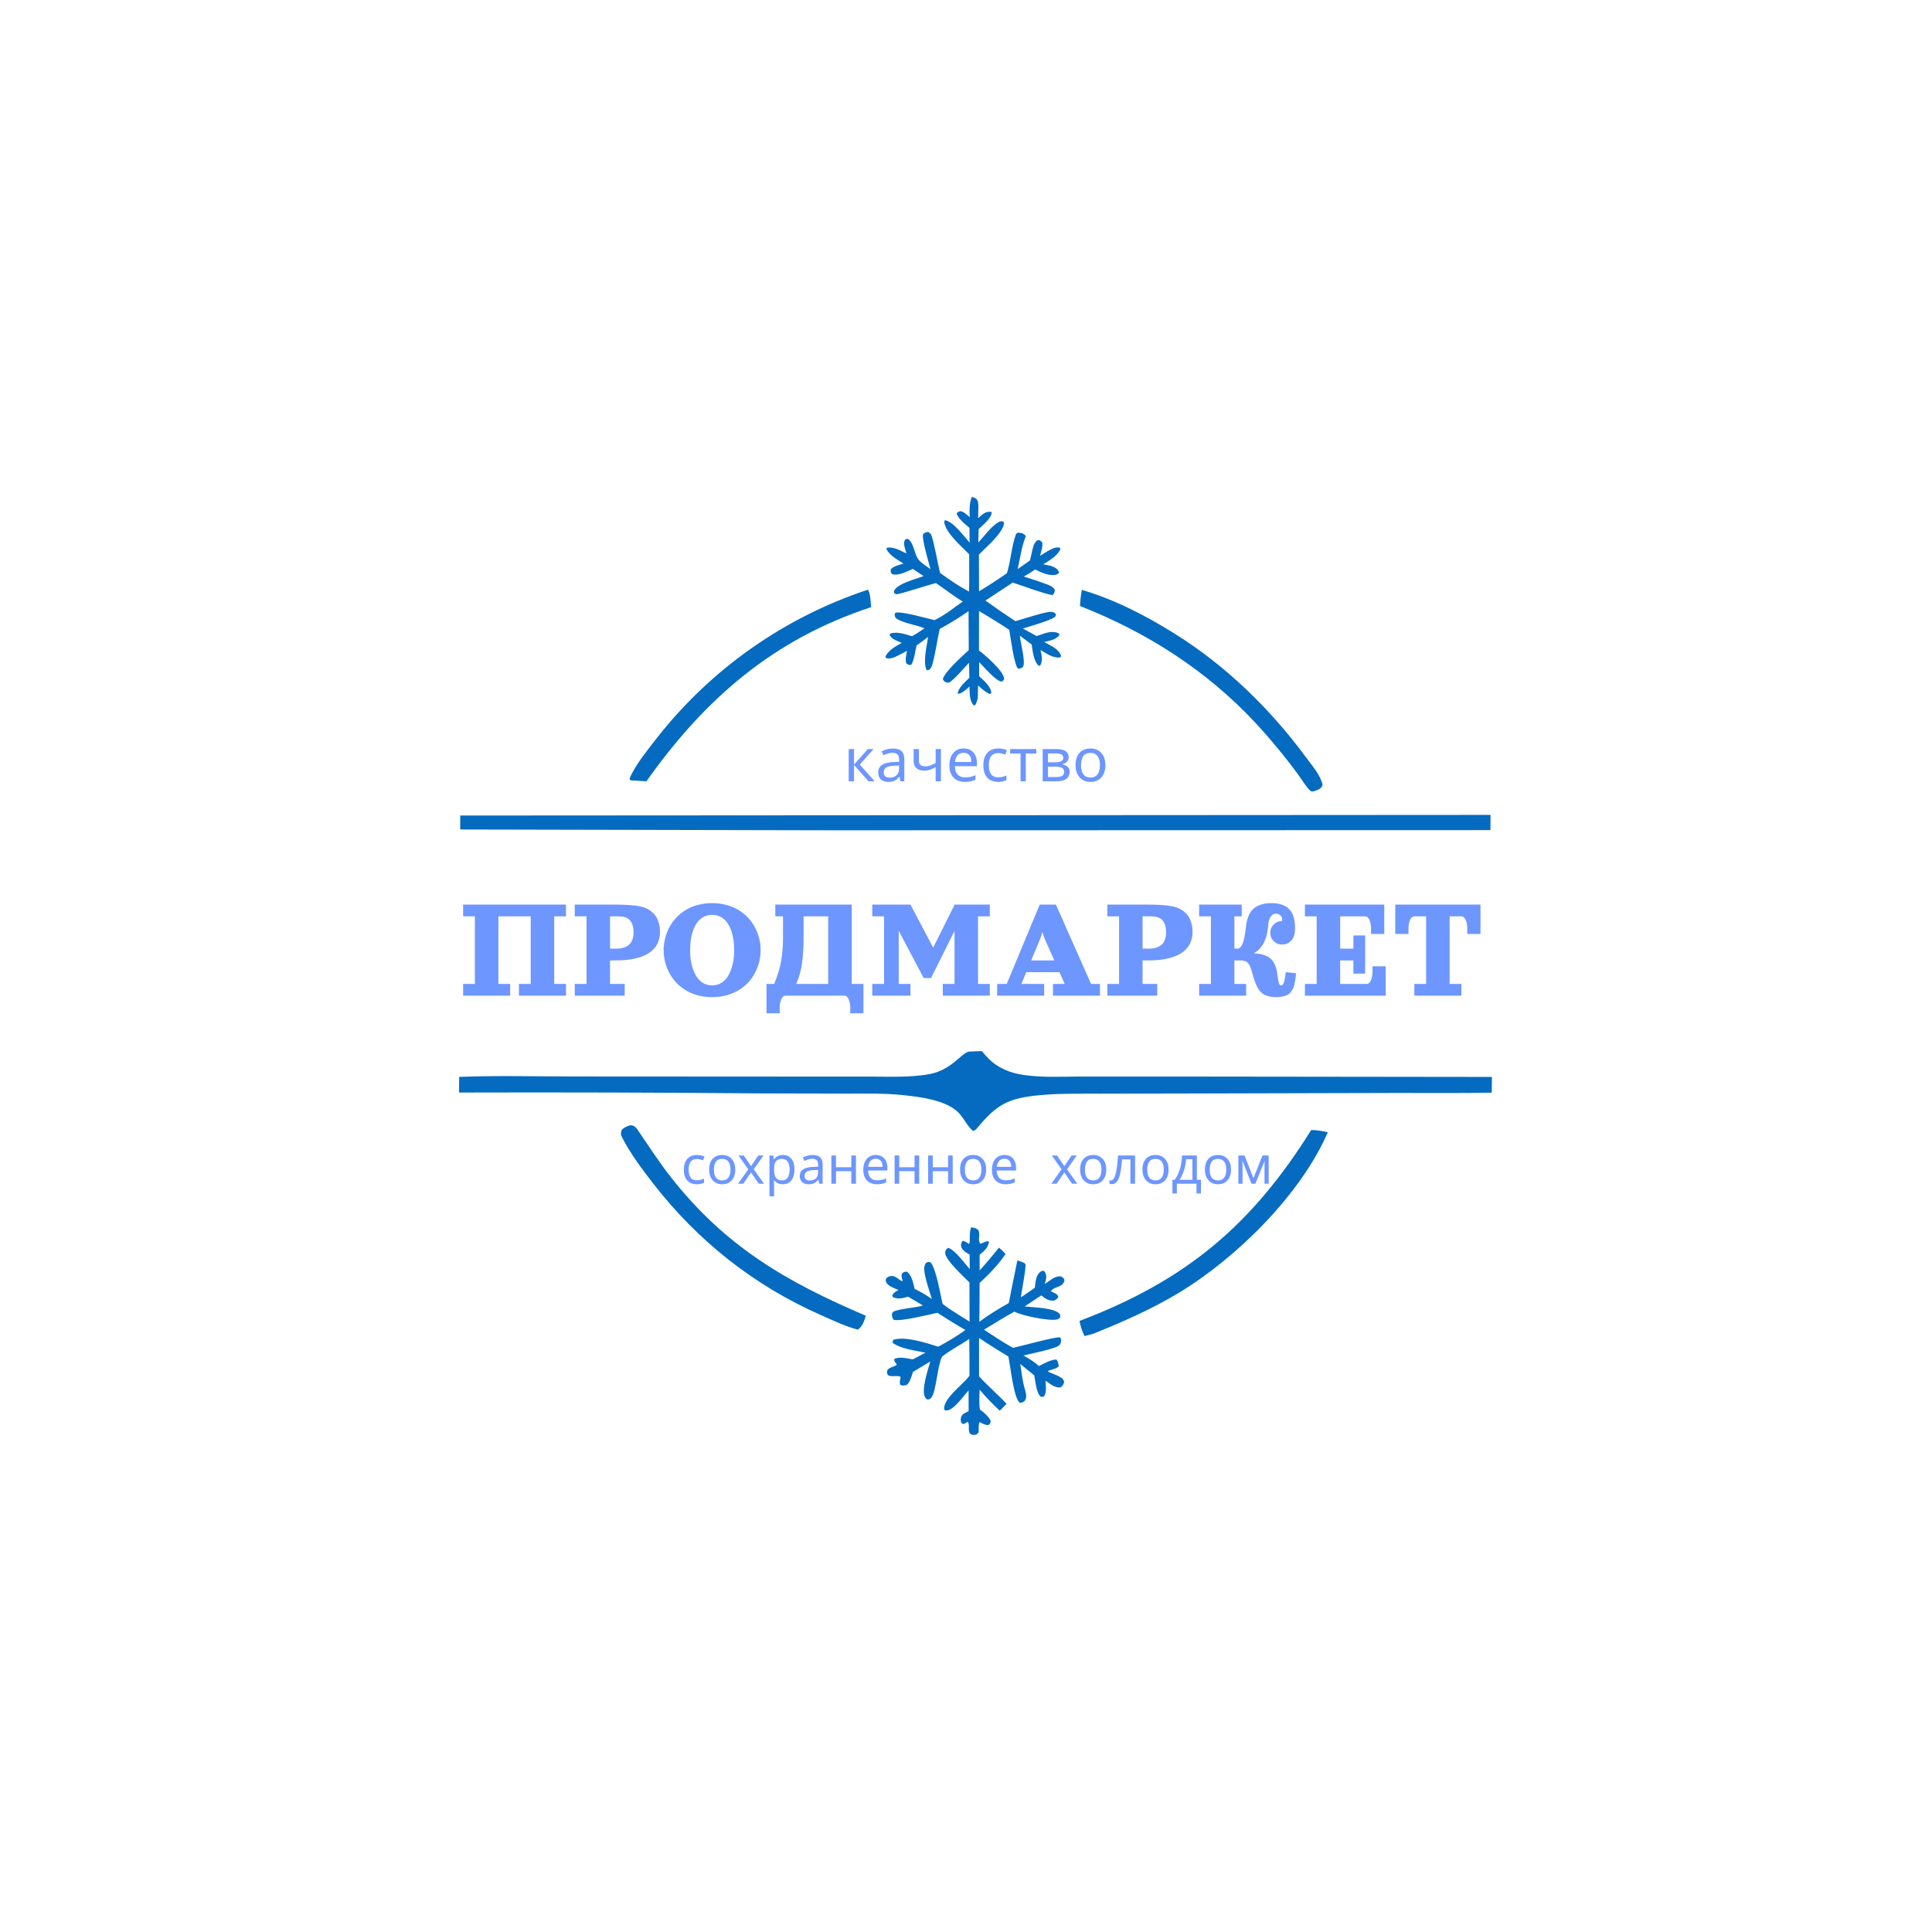 <svg width="400" height="400" viewBox="0 0 298 301" fill="none" xmlns="http://www.w3.org/2000/svg">
<path d="M133.707 91.876C134.113 92.311 134.148 93.944 134.226 94.591C119.004 99.587 108.347 108.836 99.211 121.72L97.076 121.595C96.785 121.576 96.805 121.628 96.579 121.41C96.632 121.21 96.683 121.027 96.776 120.84C97.772 118.818 99.47 116.746 100.856 114.954C101.38 114.286 101.916 113.628 102.464 112.981C103.012 112.333 103.572 111.695 104.143 111.068C104.715 110.441 105.297 109.824 105.891 109.218C106.485 108.612 107.09 108.017 107.706 107.433C108.321 106.849 108.948 106.276 109.584 105.715C110.221 105.154 110.868 104.605 111.524 104.068C112.181 103.531 112.848 103.006 113.524 102.493C114.2 101.98 114.885 101.48 115.579 100.992C116.274 100.504 116.977 100.029 117.688 99.567C118.4 99.105 119.12 98.656 119.848 98.22C120.576 97.785 121.312 97.362 122.056 96.954C122.8 96.545 123.551 96.15 124.308 95.769C125.067 95.388 125.832 95.02 126.603 94.667C127.374 94.314 128.152 93.975 128.936 93.65C129.72 93.325 130.51 93.015 131.305 92.719C132.101 92.423 132.901 92.142 133.707 91.876Z" fill="#046BC0"/>
<path d="M167.048 91.901C172.209 93.42 177.097 95.958 181.642 98.808C189.512 103.741 196.438 110.473 201.929 117.939C202.857 119.2 204.202 120.707 204.552 122.241C204.45 122.643 204.366 122.671 204.045 122.945C203.745 123.072 203.103 123.4 202.783 123.281C202.339 123.116 201.192 121.281 200.84 120.803C198.774 117.982 196.556 115.287 194.186 112.717C186.473 104.424 177.229 98.542 166.748 94.408C166.803 93.557 166.894 92.74 167.048 91.901Z" fill="#046BC0"/>
<path d="M202.785 176.048C203.692 176.062 204.488 176.201 205.37 176.404C201.134 186.14 191.151 195.979 182.156 201.417C177.957 203.955 173.431 205.937 168.891 207.773L167.472 208.161C167.077 207.367 166.852 206.661 166.685 205.796C183.189 199.524 193.459 190.978 202.785 176.048Z" fill="#046BC0"/>
<path d="M96.672 175.31C97.409 175.319 97.638 175.732 98.025 176.297C99.647 178.667 101.196 181.073 102.971 183.337C111.464 194.172 120.956 199.689 133.395 204.987C133.113 205.864 132.919 206.573 132.166 207.158L132.028 207.119C131.963 207.102 131.899 207.085 131.835 207.067C129.984 206.548 128.159 205.667 126.403 204.892C115.974 200.292 107.249 193.376 100.265 184.388C98.542 182.171 96.67 179.662 95.4 177.159C95.211 176.786 95.207 176.512 95.327 176.113C95.671 175.636 96.139 175.515 96.672 175.31Z" fill="#046BC0"/>
<path d="M149.905 77.415C150.181 77.503 150.403 77.55 150.622 77.748C150.918 78.013 150.94 78.617 150.929 78.991L150.889 80.731C151.215 80.451 151.608 80.051 152.001 79.875C152.327 79.729 152.686 79.668 153.021 79.802C152.972 80.755 151.627 81.798 150.973 82.427L150.914 84.507C151.844 83.555 152.894 82.012 154.043 81.366C154.366 81.185 154.499 81.17 154.844 81.282L154.931 81.587C154.626 83.172 152.165 85.207 151.011 86.403C151.008 88.313 151.015 90.222 151.034 92.131C152.509 91.235 153.955 90.295 155.372 89.309C156.005 87.307 156.076 85.112 156.805 83.173C157.061 82.961 157.087 82.982 157.409 83.009C157.809 83.042 158.083 83.207 158.329 83.51L158.226 83.775C157.631 85.279 157.436 87.074 157.045 88.662L158.968 87.322C159.058 86.923 159.149 86.524 159.244 86.127C159.413 85.419 159.516 84.544 160.185 84.132C160.572 84.183 160.589 84.222 160.877 84.492C160.989 85.18 160.705 85.926 160.537 86.594C161.157 86.212 161.821 85.76 162.492 85.473C162.859 85.316 163.273 85.204 163.657 85.351L163.677 85.66C163.035 86.758 162.081 87.257 161.03 87.912C161.54 88.024 162.179 88.108 162.652 88.327C163.1 88.534 163.349 88.76 163.51 89.224C163.416 89.319 163.357 89.394 163.226 89.454C162.205 89.913 160.679 89.177 159.765 88.722C159.21 89.131 158.606 89.472 158.015 89.828C159.204 90.211 160.41 90.59 161.579 91.03C162.081 91.219 162.611 91.415 162.846 91.93C162.783 92.271 162.758 92.45 162.508 92.7C161.671 92.701 157.394 91.107 156.274 90.77L152.026 93.564C153.56 94.668 155.116 95.739 156.695 96.779C157.897 96.459 161.286 95.291 162.253 95.326C162.641 95.34 162.778 95.432 163.034 95.707L162.909 96.076C162.104 96.726 158.995 97.544 157.864 97.928L160.008 99.095L160.618 98.885C161.561 98.566 162.522 98.212 163.483 98.685L163.553 98.935C163.028 99.684 162.012 99.815 161.182 100.02C161.651 100.274 162.128 100.524 162.583 100.805C163.112 101.131 163.667 101.61 163.82 102.236L163.62 102.448C162.448 102.497 161.589 101.841 160.611 101.273C160.783 102.124 161.015 102.871 160.567 103.681L160.365 103.734C160.321 103.7 160.273 103.671 160.233 103.632C159.559 102.978 159.353 101.321 159.239 100.419L157.39 99.042C157.487 100.176 158.322 103.085 157.884 103.892C157.544 104.132 157.515 104.165 157.104 104.167C156.511 103.683 155.903 99.055 155.742 98.13C154.2 97.11 152.629 96.135 151.03 95.207L151.023 101.34C151.972 102.041 154.836 104.541 154.942 105.713C154.962 105.93 154.714 106.065 154.57 106.205C153.641 106.115 151.763 103.866 151.05 103.158V105.343C151.5 105.779 152.014 106.223 152.398 106.718C152.668 107.064 152.976 107.585 152.929 108.034L152.662 108.107C151.959 107.804 151.446 107.29 150.884 106.786L150.837 108.716C150.748 109.164 150.647 109.459 150.429 109.859L150.214 109.902C149.516 109.218 149.567 107.874 149.54 106.96C149.282 107.194 149.022 107.443 148.739 107.645C148.434 107.862 148.077 108.129 147.704 108.064C147.82 107.1 148.877 106.254 149.524 105.592L149.472 103.259C148.587 104.181 147.716 105.255 146.744 106.077C146.495 106.289 146.328 106.419 145.982 106.331C145.639 106.243 145.545 106.091 145.388 105.811C145.71 104.618 148.449 102.201 149.429 101.286L149.399 95.217C147.954 96.226 146.457 97.148 144.906 97.984C144.622 99.14 143.992 103.261 143.586 103.965C143.405 104.279 143.302 104.365 142.954 104.441L142.817 104.314C142.287 102.958 142.905 100.674 143.092 99.237C142.51 99.694 141.903 100.12 141.303 100.554C141.067 101.452 140.954 102.843 140.456 103.598C140.088 103.586 140.027 103.586 139.721 103.387C139.487 102.774 139.707 102.032 139.807 101.398C139.189 101.727 138.568 102.083 137.927 102.364C137.453 102.571 136.956 102.682 136.475 102.486L136.475 102.206C137.077 101.188 137.981 100.742 138.972 100.16C138.312 99.826 137.443 99.654 137.093 98.926L137.198 98.693C138.35 98.364 139.488 98.806 140.596 99.123C141.263 98.745 141.894 98.32 142.53 97.894C141.31 97.347 138.814 97.02 138.008 96.23C137.865 95.841 137.831 95.846 137.984 95.467C138.859 95.169 142.944 96.357 144.097 96.612C145.652 95.88 147.093 94.704 148.498 93.718C147.064 92.864 145.703 91.774 144.311 90.84C143.416 91.039 138.574 92.646 138.145 92.57C138.017 92.548 137.911 92.456 137.794 92.399L137.779 92.052C138.381 90.885 141.144 90.234 142.4 89.749C141.831 89.399 141.285 89.008 140.733 88.633C139.826 88.997 138.393 89.813 137.446 89.422C137.246 89.081 137.239 89.076 137.291 88.685C137.745 88.171 138.624 88.018 139.257 87.802C138.297 87.182 137.135 86.575 136.585 85.529L136.678 85.344C137.757 85.123 138.778 85.811 139.727 86.229C139.562 85.662 139.204 84.779 139.435 84.216C139.529 83.986 139.674 84.009 139.889 83.934C140.866 84.44 140.925 86.291 141.58 87.15C142.018 87.727 142.886 88.235 143.471 88.672C143.19 87.63 142.119 84.08 142.304 83.226C142.614 82.958 142.683 82.945 143.09 82.874C143.375 83.047 143.481 83.098 143.615 83.42C143.984 84.305 144.658 88.053 144.953 89.257C146.413 90.305 147.877 91.332 149.474 92.164C149.52 90.228 149.494 88.288 149.492 86.352C148.293 85.101 146.191 83.367 145.682 81.677C145.589 81.371 145.567 81.334 145.717 81.041C147.013 81.24 148.696 83.566 149.562 84.539L149.537 82.235C148.884 81.676 147.756 80.811 147.543 79.967C147.773 79.708 147.821 79.731 148.136 79.63C148.728 79.751 149.129 80.193 149.573 80.579C149.552 79.494 149.489 78.442 149.905 77.415Z" fill="#046BC0"/>
<path d="M149.79 191.222C150.251 191.278 150.517 191.313 150.894 191.617C151.174 192.089 151.016 192.467 151.022 192.978C151.026 193.297 151.038 193.562 151.271 193.789C151.668 193.592 152.016 193.448 152.448 193.347L152.577 193.503C152.399 194.454 151.825 194.901 151.124 195.484L151.126 197.932C152.172 196.782 153.154 195.589 154.136 194.384C154.51 194.679 154.833 195.026 155.166 195.366C154.032 197.049 152.597 198.514 151.117 199.89C151.121 201.903 151.106 203.916 151.074 205.928C152.545 204.849 154.073 203.902 155.663 203.012C156.099 200.795 156.546 198.581 157.006 196.369C157.395 196.511 157.947 196.619 158.241 196.914C158.457 197.13 157.612 201.503 157.541 202.117C158.296 201.658 159.007 201.124 159.727 200.613C159.825 199.81 159.861 198.753 160.532 198.196C160.789 197.982 160.839 197.981 161.154 198C161.198 198.058 161.246 198.113 161.286 198.174C161.686 198.789 161.441 199.379 161.27 200.034C162.114 199.547 162.731 198.782 163.769 198.854C164.121 199.049 164.173 199.051 164.341 199.411C164.175 200.667 162.718 200.333 162.22 201.187C162.425 201.274 162.637 201.358 162.832 201.465C163.147 201.639 163.283 201.702 163.381 202.067C163.219 202.37 163.041 202.456 162.747 202.621C161.908 202.714 161.359 202.324 160.723 201.822C159.869 202.402 159.009 202.975 158.146 203.54C159.377 203.691 162.855 203.734 163.592 204.716C163.749 204.924 163.679 205.033 163.656 205.274C163.45 205.452 163.423 205.508 163.141 205.574C161.967 205.848 157.576 204.955 156.543 204.345C154.935 205.225 153.372 206.216 151.8 207.159C153.285 208.136 154.755 209.129 156.316 209.982C157.548 209.749 162.923 208.223 163.642 208.361L163.807 208.62C163.835 208.966 163.794 209.216 163.604 209.517C163.231 210.109 158.801 210.956 157.951 211.182C158.792 211.668 159.649 212.144 160.345 212.828C161.123 212.46 162.237 211.792 163.088 211.817C163.363 212.112 163.379 212.461 163.444 212.843C163.213 213.222 162.267 213.385 161.814 213.567L161.832 213.736C162.453 213.997 163.168 214.235 163.743 214.582C164.087 214.79 164.2 214.955 164.301 215.332C164.137 215.75 164.109 215.86 163.764 216.138C162.863 216.291 162.101 215.589 161.398 215.11C161.418 215.813 161.613 217.03 161.137 217.556C160.943 217.604 160.807 217.704 160.63 217.577C159.97 217.108 159.792 215.075 159.641 214.292L157.452 212.498C157.61 213.539 157.747 214.594 157.959 215.625C158.078 216.203 158.366 216.9 158.38 217.484C158.388 217.783 158.305 217.958 158.178 218.221C157.854 218.476 157.81 218.52 157.404 218.56C156.418 217.912 155.917 212.737 155.601 211.347C154.063 210.402 152.526 209.461 151.032 208.445L151.036 214.428C152.388 215.924 153.945 217.232 155.322 218.71L154.264 219.783C153.145 218.759 152.098 217.665 151.123 216.503C151.108 217.506 150.986 218.652 151.186 219.63L151.402 219.757C151.939 220.203 152.562 220.739 152.85 221.381C152.768 221.76 152.797 221.79 152.493 222.019C152.017 222.03 151.717 221.855 151.299 221.64L151.123 221.548C150.902 221.888 151.013 222.708 150.959 223.158C150.742 223.418 150.65 223.541 150.277 223.552C148.907 223.593 149.778 222.011 149.247 221.495C149.014 221.687 148.85 221.778 148.561 221.866L148.282 221.709C148.158 221.36 148.129 221.029 148.284 220.682C148.487 220.228 148.988 220.06 149.411 219.862L149.402 216.62C148.619 217.494 147.846 218.618 146.919 219.325C146.544 219.611 146.212 219.8 145.73 219.726L145.577 219.502C145.585 217.756 148.423 215.816 149.449 214.449C149.481 214.407 149.511 214.365 149.542 214.322C149.544 212.412 149.531 210.503 149.505 208.593C148.122 209.58 146.573 210.297 145.252 211.379C144.544 212.867 144.329 216.855 143.62 217.711C143.394 217.984 143.304 218.024 142.963 218.041C142.846 217.95 142.739 217.88 142.656 217.748C141.952 216.633 143.096 213.355 143.436 212.12L140.741 213.741C140.524 214.332 140.267 215.474 139.722 215.785C139.299 215.857 139.155 215.923 138.75 215.757C138.621 215.319 138.734 214.978 138.814 214.537C138.443 214.209 137.437 214.589 136.821 214.239C136.669 213.837 136.651 213.823 136.773 213.414C137.032 213.15 137.257 213.059 137.596 212.933C137.874 212.83 138.008 212.795 138.235 212.601C138.031 212.33 137.801 212.103 137.807 211.745C138.535 211.283 139.91 211.665 140.72 211.784L142.686 210.749C141.092 210.387 138.842 210.171 137.547 209.185L137.668 208.734C139.555 208.139 142.839 209.233 144.674 209.81C146.122 209.021 147.582 208.197 148.901 207.204C147.418 206.356 145.981 205.45 144.543 204.529C143.183 204.825 138.794 205.919 137.73 205.621C137.479 205.258 137.482 205.171 137.452 204.725C137.519 204.611 137.545 204.46 137.652 204.383C138.246 203.954 141.152 203.721 142.075 203.454L142.287 203.391C141.532 202.909 140.745 202.471 139.973 202.019C139.142 202.243 138.423 202.486 137.598 202.079L137.519 201.799C137.738 201.366 138.068 201.21 138.469 200.974C137.904 200.723 137.045 200.446 136.67 199.935C136.441 199.623 136.474 199.517 136.555 199.174C136.796 198.971 136.915 198.877 137.234 198.813C137.716 198.716 138.098 198.98 138.468 199.252C138.719 199.437 138.828 199.523 139.129 199.625C139.064 199.175 138.856 198.8 139.033 198.371C139.371 198.162 139.42 198.115 139.811 198.122C140.606 198.789 140.749 199.852 140.999 200.812C141.957 201.254 142.808 201.781 143.677 202.377C143.284 201.034 142.75 199.61 142.539 198.231C142.456 197.687 142.438 197.214 142.779 196.75C143.13 196.584 143.115 196.569 143.484 196.679C144.331 197.596 145.023 201.731 145.35 203.138C146.664 204.16 148.149 205.009 149.553 205.903L149.539 199.805C148.715 198.958 145.683 196.23 145.757 195.145C145.783 194.751 145.913 194.649 146.188 194.417C147.189 194.589 148.87 196.932 149.586 197.726L149.56 195.453C148.959 195.12 148.474 194.849 148.221 194.176C148.234 193.815 148.235 193.631 148.455 193.336C148.891 193.337 149.105 193.578 149.459 193.815C149.572 193.559 149.581 193.617 149.587 193.395C149.606 192.622 149.533 191.977 149.79 191.222Z" fill="#046BC0"/>
<path d="M70.205 127.057L230.723 126.959L230.705 129.329L128.357 129.357L70.205 129.232C70.189 128.508 70.204 127.781 70.205 127.057Z" fill="#046BC0"/>
<path d="M149.566 163.826L151.464 163.757C151.793 164.143 152.122 164.533 152.478 164.894C153.984 166.416 155.896 167.169 157.982 167.477C160.937 167.912 164.097 167.722 167.078 167.723L182.071 167.723L230.94 167.782L230.907 170.233C225.956 170.333 220.987 170.261 216.034 170.279L182.635 170.364L169.86 170.394C166.73 170.403 163.547 170.332 160.429 170.63C155.601 171.092 153.798 172.028 150.706 175.799C150.455 176.034 150.43 176.117 150.082 176.191C149.17 175.409 148.686 174.231 147.85 173.367C145.943 171.396 141.894 170.906 139.284 170.624C136.297 170.301 133.247 170.388 130.247 170.38L117.147 170.348C101.438 170.212 85.729 170.168 70.019 170.213L70.034 167.78C75.914 167.542 81.873 167.716 87.761 167.711L122.603 167.731L134.179 167.733C137.213 167.732 140.395 167.889 143.387 167.327C146.655 166.713 148.275 164.134 149.331 163.872C149.409 163.853 149.488 163.841 149.566 163.826Z" fill="#046BC0"/>
<path d="M70.653 140.932H86.675V142.764H84.844V153.292H86.675V155.123H79.351V153.292H81.182V142.764H76.146V153.292H77.978V155.123H70.653V153.292H72.484V142.764H70.653V140.932ZM88.048 155.123V153.292H89.879V142.764H88.048V140.932H93.999C95.384 140.932 96.469 140.976 97.255 141.064C98.045 141.152 98.659 141.289 99.097 141.476C99.54 141.659 99.946 141.936 100.316 142.306C100.648 142.638 100.898 143.056 101.066 143.559C101.237 144.059 101.323 144.595 101.323 145.167C101.323 145.632 101.262 146.064 101.14 146.46C101.022 146.853 100.852 147.202 100.631 147.507C100.414 147.809 100.145 148.079 99.824 148.32C99.507 148.556 99.156 148.757 98.771 148.921C98.386 149.085 97.959 149.22 97.49 149.327C97.024 149.434 96.541 149.512 96.042 149.562C95.546 149.607 95.018 149.63 94.457 149.63H93.541V153.292H95.83V155.123H88.048ZM93.541 147.799H94.457C96.288 147.799 97.203 146.96 97.203 145.281C97.203 144.992 97.183 144.728 97.141 144.492C97.102 144.255 97.03 144.026 96.923 143.805C96.816 143.584 96.679 143.399 96.511 143.25C96.343 143.101 96.124 142.983 95.853 142.895C95.582 142.807 95.269 142.764 94.915 142.764H93.541V147.799ZM107.492 140.921C108.113 140.776 108.766 140.704 109.448 140.704C110.131 140.704 110.782 140.776 111.4 140.921C112.022 141.062 112.582 141.261 113.082 141.516C113.586 141.772 114.049 142.077 114.473 142.432C114.896 142.787 115.262 143.18 115.571 143.611C115.88 144.038 116.141 144.494 116.355 144.978C116.573 145.459 116.735 145.957 116.842 146.472C116.948 146.983 117.002 147.501 117.002 148.028C117.002 148.554 116.948 149.075 116.842 149.59C116.735 150.101 116.573 150.599 116.355 151.084C116.141 151.564 115.88 152.02 115.571 152.451C115.262 152.878 114.896 153.269 114.473 153.624C114.049 153.979 113.586 154.284 113.082 154.54C112.582 154.795 112.022 154.994 111.4 155.135C110.782 155.28 110.131 155.352 109.448 155.352C108.766 155.352 108.113 155.28 107.492 155.135C106.874 154.994 106.313 154.795 105.81 154.54C105.31 154.284 104.848 153.979 104.425 153.624C104.001 153.269 103.635 152.878 103.326 152.451C103.017 152.02 102.754 151.564 102.536 151.084C102.323 150.599 102.163 150.101 102.056 149.59C101.949 149.075 101.895 148.554 101.895 148.028C101.895 147.501 101.949 146.983 102.056 146.472C102.163 145.957 102.323 145.459 102.536 144.978C102.754 144.494 103.017 144.038 103.326 143.611C103.635 143.18 104.001 142.787 104.425 142.432C104.848 142.077 105.31 141.772 105.81 141.516C106.313 141.261 106.874 141.062 107.492 140.921ZM110.707 142.821C110.33 142.63 109.91 142.535 109.448 142.535C108.987 142.535 108.565 142.63 108.184 142.821C107.806 143.008 107.484 143.267 107.217 143.599C106.954 143.931 106.731 144.33 106.548 144.795C106.364 145.257 106.229 145.758 106.141 146.3C106.057 146.842 106.015 147.418 106.015 148.028C106.015 148.791 106.088 149.502 106.233 150.162C106.382 150.818 106.595 151.398 106.874 151.902C107.152 152.405 107.511 152.802 107.949 153.092C108.392 153.378 108.892 153.521 109.448 153.521C110.005 153.521 110.503 153.378 110.942 153.092C111.384 152.802 111.745 152.405 112.023 151.902C112.302 151.398 112.514 150.818 112.659 150.162C112.807 149.502 112.882 148.791 112.882 148.028C112.882 147.418 112.838 146.842 112.75 146.3C112.666 145.758 112.533 145.257 112.35 144.795C112.167 144.33 111.941 143.931 111.674 143.599C111.411 143.267 111.089 143.008 110.707 142.821ZM119.29 140.932H131.192V153.292H133.023V157.87H130.964V156.954C130.964 156.767 130.946 156.575 130.912 156.376C130.882 156.178 130.832 155.982 130.763 155.787C130.698 155.593 130.603 155.432 130.477 155.306C130.351 155.184 130.208 155.123 130.048 155.123H120.893C120.732 155.123 120.59 155.184 120.464 155.306C120.338 155.432 120.24 155.593 120.172 155.787C120.107 155.982 120.057 156.178 120.023 156.376C119.992 156.575 119.977 156.767 119.977 156.954V157.87H117.917V153.292H119.119C119.653 152.007 120.015 150.803 120.206 149.682C120.397 148.556 120.492 147.318 120.492 145.968V142.764H119.29V140.932ZM123.696 142.764V145.968C123.696 147.589 123.614 148.97 123.45 150.111C123.286 151.251 122.987 152.312 122.552 153.292H127.53V142.764H123.696ZM134.397 140.932H140.348L143.884 147.639L147.231 140.932H152.707V142.764H150.876V153.292H152.707V155.123H145.383V153.292H147.214V145.035L143.552 152.377H142.407L138.517 145.007V153.292H140.348V155.123H134.397V153.292H136.228V142.764H134.397V140.932ZM160.489 140.932H163.007L168.483 153.292H169.873V155.123H162.549V153.292H164.38L163.568 151.461H158.395L157.634 153.292H161.176V155.123H153.852V153.292H155.345L160.489 140.932ZM159.156 149.63H162.755L161.336 146.426C161.153 146.006 161.008 145.594 160.901 145.19C160.753 145.716 160.615 146.128 160.489 146.426L159.156 149.63ZM171.018 155.123V153.292H172.849V142.764H171.018V140.932H176.969C178.354 140.932 179.439 140.976 180.224 141.064C181.014 141.152 181.628 141.289 182.067 141.476C182.51 141.659 182.916 141.936 183.286 142.306C183.618 142.638 183.868 143.056 184.035 143.559C184.207 144.059 184.293 144.595 184.293 145.167C184.293 145.632 184.232 146.064 184.11 146.46C183.991 146.853 183.822 147.202 183.601 147.507C183.383 147.809 183.114 148.079 182.794 148.32C182.477 148.556 182.126 148.757 181.741 148.921C181.356 149.085 180.928 149.22 180.459 149.327C179.994 149.434 179.511 149.512 179.012 149.562C178.516 149.607 177.987 149.63 177.427 149.63H176.511V153.292H178.8V155.123H171.018ZM176.511 147.799H177.427C179.258 147.799 180.173 146.96 180.173 145.281C180.173 144.992 180.152 144.728 180.11 144.492C180.072 144.255 179.999 144.026 179.893 143.805C179.786 143.584 179.648 143.399 179.481 143.25C179.313 143.101 179.094 142.983 178.823 142.895C178.552 142.807 178.239 142.764 177.884 142.764H176.511V147.799ZM196.538 140.704C197.084 140.704 197.545 140.755 197.923 140.858C198.301 140.961 198.648 141.116 198.964 141.322C199.834 141.89 200.269 142.996 200.269 144.641C200.269 144.995 200.231 145.318 200.155 145.608C200.078 145.894 199.975 146.132 199.845 146.323C199.716 146.51 199.561 146.668 199.382 146.798C199.206 146.928 199.023 147.021 198.833 147.078C198.642 147.131 198.442 147.158 198.232 147.158C197.724 147.158 197.292 146.981 196.933 146.626C196.578 146.267 196.401 145.834 196.401 145.327C196.401 144.824 196.578 144.392 196.933 144.034C197.292 143.675 197.724 143.496 198.232 143.496C198.247 143.424 198.255 143.347 198.255 143.267C198.255 142.989 198.161 142.768 197.974 142.604C197.787 142.436 197.561 142.352 197.293 142.352C196.939 142.352 196.658 142.51 196.452 142.827C196.246 143.143 196.122 143.595 196.08 144.183C196 145.281 195.766 146.193 195.377 146.918C194.991 147.643 194.476 148.175 193.832 148.514C194.24 148.537 194.598 148.581 194.907 148.646C195.22 148.707 195.525 148.806 195.823 148.943C196.12 149.077 196.372 149.25 196.578 149.464C196.784 149.678 196.964 149.952 197.116 150.288C197.273 150.62 197.385 151.011 197.454 151.461C197.473 151.583 197.496 151.742 197.522 151.936C197.549 152.127 197.57 152.276 197.585 152.383C197.6 152.485 197.622 152.609 197.648 152.754C197.675 152.896 197.7 153.004 197.723 153.08C197.745 153.157 197.774 153.233 197.808 153.31C197.843 153.386 197.881 153.441 197.923 153.475C197.969 153.506 198.018 153.521 198.072 153.521C198.19 153.521 198.291 153.468 198.375 153.361C198.463 153.254 198.533 153.096 198.587 152.886C198.64 152.672 198.68 152.478 198.707 152.302C198.733 152.127 198.764 151.898 198.798 151.616C198.806 151.547 198.812 151.495 198.815 151.461L200.429 151.627C200.391 151.997 200.357 152.285 200.326 152.491C200.3 152.697 200.254 152.953 200.189 153.258C200.124 153.563 200.05 153.8 199.966 153.968C199.882 154.135 199.765 154.322 199.617 154.528C199.472 154.73 199.302 154.883 199.107 154.986C198.913 155.085 198.672 155.171 198.386 155.243C198.104 155.316 197.784 155.352 197.425 155.352C197.166 155.352 196.927 155.341 196.71 155.318C196.492 155.295 196.29 155.257 196.103 155.203C195.92 155.15 195.752 155.091 195.6 155.026C195.447 154.961 195.304 154.873 195.171 154.763C195.037 154.652 194.917 154.541 194.81 154.431C194.707 154.316 194.606 154.173 194.507 154.002C194.408 153.83 194.32 153.664 194.244 153.504C194.171 153.34 194.093 153.142 194.009 152.909C193.925 152.672 193.851 152.447 193.786 152.234C193.721 152.02 193.647 151.763 193.563 151.461C193.46 151.095 193.362 150.807 193.271 150.597C193.183 150.384 193.071 150.198 192.933 150.042C192.796 149.886 192.632 149.779 192.441 149.722C192.254 149.661 192.018 149.63 191.732 149.63H190.816V153.292H192.647V155.123H185.323V153.292H187.154V142.764H185.323V140.932H191.961V142.764H190.816V147.799H191.274C191.442 147.795 191.59 147.731 191.72 147.605C191.854 147.475 191.964 147.313 192.052 147.118C192.144 146.92 192.227 146.655 192.304 146.323C192.38 145.991 192.441 145.669 192.487 145.356C192.536 145.039 192.59 144.648 192.647 144.183C192.727 143.511 192.887 142.937 193.128 142.46C193.368 141.984 193.666 141.627 194.02 141.39C194.696 140.932 195.535 140.704 196.538 140.704ZM201.803 140.932H214.162V145.51H212.102V144.595C212.102 144.408 212.085 144.215 212.051 144.017C212.02 143.819 211.971 143.622 211.902 143.427C211.837 143.233 211.742 143.075 211.616 142.953C211.49 142.827 211.347 142.764 211.187 142.764H207.296V147.799H209.356V145.739H211.187V151.69H209.356V149.63H207.296V153.292H211.415C211.576 153.292 211.719 153.231 211.845 153.109C211.971 152.983 212.066 152.823 212.131 152.628C212.199 152.434 212.249 152.238 212.279 152.039C212.314 151.841 212.331 151.648 212.331 151.461V150.546H214.391V155.123H201.803V153.292H203.634V142.764H201.803V140.932ZM215.879 140.932H229.154V145.51H227.094V144.595C227.094 144.408 227.077 144.215 227.042 144.017C227.012 143.819 226.962 143.622 226.894 143.427C226.829 143.233 226.733 143.075 226.608 142.953C226.482 142.827 226.339 142.764 226.178 142.764H224.347V153.292H226.178V155.123H218.854V153.292H220.685V142.764H218.854C218.694 142.764 218.551 142.827 218.425 142.953C218.299 143.075 218.202 143.233 218.133 143.427C218.068 143.622 218.019 143.819 217.984 144.017C217.954 144.215 217.939 144.408 217.939 144.595V145.51H215.879V140.932Z" fill="#6D96FF"/>
<path d="M133.698 116.7H134.598L132.451 119.119L134.776 121.725H133.82L131.551 119.175V121.725H130.726V116.7H131.551V119.137L133.698 116.7ZM137.591 116.616C138.204 116.616 138.657 116.75 138.95 117.019C139.244 117.287 139.391 117.716 139.391 118.303V121.725H138.791L138.632 121.012H138.594C138.45 121.194 138.3 121.347 138.144 121.472C137.994 121.59 137.819 121.678 137.619 121.734C137.426 121.791 137.188 121.819 136.907 121.819C136.607 121.819 136.335 121.766 136.091 121.659C135.853 121.553 135.666 121.391 135.529 121.172C135.391 120.947 135.322 120.666 135.322 120.328C135.322 119.828 135.519 119.444 135.913 119.175C136.307 118.9 136.913 118.75 137.732 118.725L138.585 118.697V118.397C138.585 117.978 138.494 117.687 138.313 117.525C138.132 117.362 137.876 117.281 137.544 117.281C137.282 117.281 137.032 117.322 136.794 117.403C136.557 117.478 136.335 117.566 136.129 117.666L135.875 117.047C136.094 116.928 136.354 116.828 136.654 116.747C136.954 116.659 137.266 116.616 137.591 116.616ZM137.835 119.297C137.21 119.322 136.775 119.422 136.532 119.597C136.294 119.772 136.175 120.019 136.175 120.337C136.175 120.619 136.26 120.825 136.429 120.956C136.603 121.087 136.826 121.153 137.094 121.153C137.519 121.153 137.872 121.037 138.154 120.806C138.435 120.569 138.575 120.206 138.575 119.719V119.269L137.835 119.297ZM141.665 118.528C141.665 118.822 141.746 119.04 141.909 119.184C142.078 119.322 142.318 119.391 142.631 119.391C142.943 119.391 143.228 119.344 143.484 119.25C143.74 119.15 144.002 119.019 144.271 118.856V116.7H145.096V121.725H144.271V119.484C143.99 119.666 143.712 119.809 143.437 119.916C143.168 120.015 142.843 120.066 142.462 120.066C141.949 120.066 141.549 119.931 141.262 119.662C140.981 119.394 140.84 119.034 140.84 118.584V116.7H141.665V118.528ZM148.633 116.606C149.065 116.606 149.433 116.7 149.74 116.887C150.052 117.075 150.29 117.341 150.452 117.684C150.621 118.022 150.705 118.419 150.705 118.875V119.372H147.265C147.277 119.94 147.421 120.375 147.696 120.675C147.977 120.969 148.368 121.116 148.868 121.116C149.186 121.116 149.468 121.087 149.711 121.031C149.961 120.969 150.218 120.881 150.48 120.769V121.491C150.224 121.603 149.971 121.684 149.721 121.734C149.471 121.791 149.174 121.819 148.83 121.819C148.355 121.819 147.933 121.722 147.565 121.528C147.202 121.334 146.918 121.047 146.711 120.666C146.511 120.278 146.411 119.806 146.411 119.25C146.411 118.7 146.502 118.228 146.683 117.834C146.871 117.441 147.13 117.137 147.461 116.925C147.799 116.712 148.19 116.606 148.633 116.606ZM148.624 117.281C148.23 117.281 147.918 117.409 147.686 117.666C147.461 117.915 147.327 118.266 147.283 118.716H149.843C149.843 118.428 149.799 118.178 149.711 117.966C149.624 117.753 149.489 117.587 149.308 117.469C149.133 117.344 148.905 117.281 148.624 117.281ZM154 121.819C153.556 121.819 153.159 121.728 152.809 121.547C152.466 121.365 152.194 121.084 151.994 120.703C151.8 120.322 151.703 119.834 151.703 119.241C151.703 118.622 151.806 118.119 152.012 117.731C152.219 117.344 152.497 117.059 152.847 116.878C153.203 116.697 153.606 116.606 154.056 116.606C154.313 116.606 154.559 116.634 154.797 116.691C155.034 116.741 155.228 116.803 155.378 116.878L155.125 117.562C154.975 117.506 154.8 117.453 154.6 117.403C154.4 117.353 154.212 117.328 154.037 117.328C153.7 117.328 153.422 117.4 153.203 117.544C152.984 117.687 152.822 117.9 152.716 118.181C152.609 118.462 152.556 118.812 152.556 119.231C152.556 119.631 152.609 119.972 152.716 120.253C152.822 120.534 152.981 120.747 153.194 120.891C153.406 121.034 153.672 121.106 153.991 121.106C154.266 121.106 154.506 121.078 154.712 121.022C154.925 120.966 155.119 120.897 155.294 120.816V121.547C155.125 121.634 154.937 121.7 154.731 121.744C154.531 121.794 154.287 121.819 154 121.819ZM159.957 117.394H158.317V121.725H157.501V117.394H155.879V116.7H159.957V117.394ZM164.988 117.966C164.988 118.278 164.894 118.522 164.707 118.697C164.519 118.872 164.279 118.991 163.985 119.053V119.091C164.298 119.134 164.569 119.247 164.801 119.428C165.032 119.603 165.147 119.878 165.147 120.253C165.147 120.465 165.107 120.662 165.026 120.844C164.951 121.025 164.832 121.181 164.669 121.312C164.507 121.444 164.298 121.547 164.041 121.622C163.785 121.691 163.475 121.725 163.113 121.725H160.947V116.7H163.104C163.46 116.7 163.779 116.741 164.06 116.822C164.347 116.897 164.572 117.028 164.735 117.216C164.904 117.397 164.988 117.647 164.988 117.966ZM164.294 120.253C164.294 119.966 164.185 119.759 163.966 119.634C163.747 119.509 163.426 119.447 163.001 119.447H161.772V121.059H163.019C163.432 121.059 163.747 121 163.966 120.881C164.185 120.756 164.294 120.547 164.294 120.253ZM164.154 118.069C164.154 117.831 164.066 117.659 163.891 117.553C163.722 117.441 163.444 117.384 163.057 117.384H161.772V118.762H162.907C163.313 118.762 163.623 118.706 163.835 118.594C164.047 118.481 164.154 118.306 164.154 118.069ZM170.718 119.203C170.718 119.622 170.661 119.994 170.549 120.319C170.443 120.637 170.286 120.909 170.08 121.134C169.88 121.359 169.633 121.531 169.34 121.65C169.052 121.762 168.73 121.819 168.374 121.819C168.043 121.819 167.736 121.762 167.455 121.65C167.174 121.531 166.93 121.359 166.724 121.134C166.518 120.909 166.355 120.637 166.236 120.319C166.124 119.994 166.068 119.622 166.068 119.203C166.068 118.647 166.161 118.178 166.349 117.797C166.536 117.409 166.805 117.116 167.155 116.916C167.505 116.709 167.921 116.606 168.402 116.606C168.858 116.606 169.258 116.709 169.602 116.916C169.952 117.116 170.224 117.409 170.418 117.797C170.618 118.178 170.718 118.647 170.718 119.203ZM166.921 119.203C166.921 119.597 166.971 119.94 167.071 120.234C167.177 120.522 167.34 120.744 167.558 120.9C167.777 121.056 168.055 121.134 168.393 121.134C168.73 121.134 169.008 121.056 169.227 120.9C169.446 120.744 169.605 120.522 169.705 120.234C169.811 119.94 169.865 119.597 169.865 119.203C169.865 118.803 169.811 118.462 169.705 118.181C169.599 117.9 169.436 117.684 169.218 117.534C169.005 117.378 168.727 117.3 168.383 117.3C167.871 117.3 167.499 117.469 167.268 117.806C167.037 118.144 166.921 118.609 166.921 119.203Z" fill="#6D96FF"/>
<path d="M107.051 184.502C106.663 184.502 106.316 184.423 106.01 184.264C105.709 184.106 105.471 183.86 105.296 183.526C105.127 183.192 105.042 182.766 105.042 182.246C105.042 181.705 105.132 181.265 105.312 180.926C105.493 180.587 105.736 180.338 106.042 180.179C106.354 180.021 106.707 179.941 107.101 179.941C107.325 179.941 107.541 179.966 107.749 180.015C107.957 180.059 108.126 180.114 108.257 180.179L108.036 180.778C107.905 180.729 107.752 180.682 107.576 180.639C107.402 180.595 107.237 180.573 107.084 180.573C106.789 180.573 106.546 180.636 106.354 180.762C106.163 180.887 106.021 181.073 105.928 181.319C105.835 181.565 105.788 181.872 105.788 182.238C105.788 182.588 105.835 182.886 105.928 183.132C106.021 183.378 106.16 183.564 106.346 183.69C106.532 183.816 106.764 183.879 107.043 183.879C107.284 183.879 107.494 183.854 107.675 183.805C107.861 183.756 108.031 183.696 108.183 183.624V184.264C108.036 184.341 107.872 184.398 107.691 184.437C107.516 184.48 107.303 184.502 107.051 184.502ZM113.052 182.214C113.052 182.58 113.003 182.905 112.904 183.19C112.811 183.469 112.674 183.707 112.494 183.903C112.319 184.1 112.103 184.251 111.846 184.355C111.594 184.453 111.313 184.502 111.001 184.502C110.711 184.502 110.443 184.453 110.197 184.355C109.951 184.251 109.738 184.1 109.557 183.903C109.377 183.707 109.235 183.469 109.131 183.19C109.032 182.905 108.983 182.58 108.983 182.214C108.983 181.727 109.065 181.317 109.229 180.983C109.393 180.644 109.628 180.387 109.935 180.212C110.241 180.031 110.605 179.941 111.026 179.941C111.425 179.941 111.775 180.031 112.076 180.212C112.382 180.387 112.62 180.644 112.789 180.983C112.964 181.317 113.052 181.727 113.052 182.214ZM109.729 182.214C109.729 182.558 109.773 182.859 109.861 183.116C109.954 183.368 110.096 183.561 110.287 183.698C110.479 183.835 110.722 183.903 111.017 183.903C111.313 183.903 111.556 183.835 111.747 183.698C111.939 183.561 112.078 183.368 112.166 183.116C112.259 182.859 112.305 182.558 112.305 182.214C112.305 181.863 112.259 181.565 112.166 181.319C112.073 181.073 111.931 180.885 111.739 180.753C111.553 180.617 111.31 180.548 111.009 180.548C110.561 180.548 110.235 180.696 110.033 180.991C109.831 181.287 109.729 181.694 109.729 182.214ZM115.078 182.173L113.56 180.023H114.38L115.512 181.68L116.636 180.023H117.448L115.931 182.173L117.53 184.42H116.71L115.512 182.665L114.298 184.42H113.486L115.078 182.173ZM120.469 179.941C121.011 179.941 121.446 180.13 121.774 180.507C122.107 180.885 122.274 181.453 122.274 182.214C122.274 182.711 122.198 183.132 122.044 183.477C121.897 183.816 121.686 184.073 121.413 184.248C121.145 184.418 120.828 184.502 120.461 184.502C120.237 184.502 120.037 184.472 119.862 184.412C119.687 184.352 119.537 184.275 119.411 184.182C119.291 184.084 119.187 183.977 119.099 183.862H119.05C119.061 183.955 119.072 184.073 119.083 184.215C119.094 184.357 119.099 184.48 119.099 184.584V186.389H118.378V180.023H118.968L119.067 180.622H119.099C119.187 180.496 119.291 180.382 119.411 180.278C119.537 180.174 119.685 180.092 119.854 180.032C120.029 179.971 120.234 179.941 120.469 179.941ZM120.338 180.548C120.043 180.548 119.805 180.606 119.624 180.721C119.444 180.83 119.313 180.997 119.231 181.221C119.149 181.445 119.105 181.73 119.099 182.074V182.214C119.099 182.574 119.138 182.881 119.214 183.132C119.291 183.384 119.419 183.575 119.6 183.707C119.786 183.838 120.037 183.903 120.355 183.903C120.623 183.903 120.841 183.83 121.011 183.682C121.186 183.534 121.314 183.335 121.396 183.083C121.484 182.826 121.528 182.533 121.528 182.205C121.528 181.702 121.429 181.3 121.232 180.999C121.041 180.699 120.743 180.548 120.338 180.548ZM125.09 179.949C125.626 179.949 126.022 180.067 126.279 180.302C126.536 180.537 126.665 180.912 126.665 181.426V184.42H126.14L126 183.797H125.968C125.842 183.955 125.71 184.089 125.574 184.199C125.443 184.303 125.289 184.379 125.114 184.428C124.945 184.478 124.737 184.502 124.491 184.502C124.228 184.502 123.991 184.456 123.777 184.363C123.569 184.27 123.405 184.127 123.285 183.936C123.165 183.739 123.105 183.493 123.105 183.198C123.105 182.761 123.277 182.424 123.621 182.189C123.966 181.948 124.496 181.817 125.213 181.795L125.959 181.771V181.508C125.959 181.142 125.88 180.887 125.721 180.745C125.563 180.603 125.339 180.532 125.049 180.532C124.819 180.532 124.6 180.567 124.393 180.639C124.185 180.704 123.991 180.781 123.81 180.868L123.589 180.327C123.78 180.223 124.007 180.136 124.269 180.064C124.532 179.988 124.805 179.949 125.09 179.949ZM125.303 182.296C124.756 182.318 124.376 182.405 124.163 182.558C123.955 182.711 123.851 182.927 123.851 183.206C123.851 183.452 123.925 183.633 124.073 183.748C124.226 183.862 124.42 183.92 124.655 183.92C125.027 183.92 125.336 183.819 125.582 183.616C125.828 183.409 125.951 183.091 125.951 182.665V182.271L125.303 182.296ZM128.745 180.023V181.853H131.132V180.023H131.854V184.42H131.132V182.46H128.745V184.42H128.023V180.023H128.745ZM134.944 179.941C135.321 179.941 135.644 180.023 135.912 180.187C136.185 180.351 136.393 180.584 136.535 180.885C136.683 181.18 136.757 181.527 136.757 181.926V182.361H133.746C133.757 182.859 133.883 183.239 134.124 183.501C134.37 183.758 134.711 183.887 135.149 183.887C135.428 183.887 135.674 183.862 135.887 183.813C136.106 183.758 136.33 183.682 136.56 183.583V184.215C136.336 184.314 136.114 184.385 135.895 184.428C135.677 184.478 135.417 184.502 135.116 184.502C134.7 184.502 134.331 184.418 134.009 184.248C133.691 184.078 133.443 183.827 133.262 183.493C133.087 183.154 133 182.741 133 182.255C133 181.773 133.079 181.36 133.238 181.016C133.402 180.671 133.629 180.406 133.918 180.22C134.214 180.034 134.556 179.941 134.944 179.941ZM134.936 180.532C134.591 180.532 134.318 180.644 134.115 180.868C133.918 181.087 133.801 181.393 133.763 181.787H136.002C136.002 181.535 135.964 181.317 135.887 181.131C135.811 180.945 135.693 180.8 135.534 180.696C135.381 180.587 135.182 180.532 134.936 180.532ZM138.598 180.023V181.853H140.985V180.023H141.707V184.42H140.985V182.46H138.598V184.42H137.876V180.023H138.598ZM143.821 180.023V181.853H146.208V180.023H146.93V184.42H146.208V182.46H143.821V184.42H143.099V180.023H143.821ZM152.145 182.214C152.145 182.58 152.096 182.905 151.997 183.19C151.904 183.469 151.768 183.707 151.587 183.903C151.412 184.1 151.196 184.251 150.939 184.355C150.687 184.453 150.406 184.502 150.094 184.502C149.804 184.502 149.536 184.453 149.29 184.355C149.044 184.251 148.831 184.1 148.65 183.903C148.47 183.707 148.328 183.469 148.224 183.19C148.125 182.905 148.076 182.58 148.076 182.214C148.076 181.727 148.158 181.317 148.322 180.983C148.486 180.644 148.722 180.387 149.028 180.212C149.334 180.031 149.698 179.941 150.119 179.941C150.518 179.941 150.868 180.031 151.169 180.212C151.475 180.387 151.713 180.644 151.882 180.983C152.057 181.317 152.145 181.727 152.145 182.214ZM148.823 182.214C148.823 182.558 148.866 182.859 148.954 183.116C149.047 183.368 149.189 183.561 149.38 183.698C149.572 183.835 149.815 183.903 150.111 183.903C150.406 183.903 150.649 183.835 150.841 183.698C151.032 183.561 151.171 183.368 151.259 183.116C151.352 182.859 151.398 182.558 151.398 182.214C151.398 181.863 151.352 181.565 151.259 181.319C151.166 181.073 151.024 180.885 150.832 180.753C150.646 180.617 150.403 180.548 150.102 180.548C149.654 180.548 149.329 180.696 149.126 180.991C148.924 181.287 148.823 181.694 148.823 182.214ZM154.987 179.941C155.364 179.941 155.687 180.023 155.955 180.187C156.228 180.351 156.436 180.584 156.578 180.885C156.726 181.18 156.8 181.527 156.8 181.926V182.361H153.789C153.8 182.859 153.926 183.239 154.167 183.501C154.413 183.758 154.755 183.887 155.192 183.887C155.471 183.887 155.717 183.862 155.93 183.813C156.149 183.758 156.373 183.682 156.603 183.583V184.215C156.379 184.314 156.157 184.385 155.939 184.428C155.72 184.478 155.46 184.502 155.159 184.502C154.744 184.502 154.374 184.418 154.052 184.248C153.735 184.078 153.486 183.827 153.305 183.493C153.13 183.154 153.043 182.741 153.043 182.255C153.043 181.773 153.122 181.36 153.281 181.016C153.445 180.671 153.672 180.406 153.962 180.22C154.257 180.034 154.599 179.941 154.987 179.941ZM154.979 180.532C154.634 180.532 154.361 180.644 154.158 180.868C153.962 181.087 153.844 181.393 153.806 181.787H156.045C156.045 181.535 156.007 181.317 155.93 181.131C155.854 180.945 155.736 180.8 155.578 180.696C155.424 180.587 155.225 180.532 154.979 180.532ZM163.888 182.173L162.37 180.023H163.19L164.322 181.68L165.446 180.023H166.258L164.741 182.173L166.34 184.42H165.52L164.322 182.665L163.108 184.42H162.296L163.888 182.173ZM170.85 182.214C170.85 182.58 170.801 182.905 170.703 183.19C170.61 183.469 170.473 183.707 170.293 183.903C170.117 184.1 169.901 184.251 169.644 184.355C169.393 184.453 169.111 184.502 168.8 184.502C168.51 184.502 168.242 184.453 167.996 184.355C167.75 184.251 167.536 184.1 167.356 183.903C167.175 183.707 167.033 183.469 166.929 183.19C166.831 182.905 166.782 182.58 166.782 182.214C166.782 181.727 166.864 181.317 167.028 180.983C167.192 180.644 167.427 180.387 167.733 180.212C168.039 180.031 168.403 179.941 168.824 179.941C169.223 179.941 169.573 180.031 169.874 180.212C170.18 180.387 170.418 180.644 170.588 180.983C170.763 181.317 170.85 181.727 170.85 182.214ZM167.528 182.214C167.528 182.558 167.572 182.859 167.659 183.116C167.752 183.368 167.894 183.561 168.086 183.698C168.277 183.835 168.521 183.903 168.816 183.903C169.111 183.903 169.354 183.835 169.546 183.698C169.737 183.561 169.877 183.368 169.964 183.116C170.057 182.859 170.104 182.558 170.104 182.214C170.104 181.863 170.057 181.565 169.964 181.319C169.871 181.073 169.729 180.885 169.538 180.753C169.352 180.617 169.108 180.548 168.808 180.548C168.359 180.548 168.034 180.696 167.832 180.991C167.629 181.287 167.528 181.694 167.528 182.214ZM175.341 184.42H174.611V180.622H173.315C173.26 181.317 173.192 181.91 173.11 182.402C173.028 182.889 172.924 183.285 172.798 183.592C172.672 183.898 172.522 184.122 172.347 184.264C172.172 184.406 171.967 184.478 171.732 184.478C171.661 184.478 171.59 184.472 171.519 184.461C171.453 184.456 171.398 184.442 171.355 184.42V183.879C171.387 183.89 171.423 183.898 171.461 183.903C171.499 183.909 171.538 183.912 171.576 183.912C171.696 183.912 171.806 183.862 171.904 183.764C172.003 183.665 172.09 183.515 172.167 183.313C172.249 183.11 172.323 182.856 172.388 182.55C172.454 182.238 172.511 181.872 172.56 181.451C172.61 181.03 172.653 180.554 172.692 180.023H175.341V184.42ZM180.559 182.214C180.559 182.58 180.51 182.905 180.412 183.19C180.319 183.469 180.182 183.707 180.002 183.903C179.827 184.1 179.611 184.251 179.353 184.355C179.102 184.453 178.82 184.502 178.509 184.502C178.219 184.502 177.951 184.453 177.705 184.355C177.459 184.251 177.245 184.1 177.065 183.903C176.884 183.707 176.742 183.469 176.638 183.19C176.54 182.905 176.491 182.58 176.491 182.214C176.491 181.727 176.573 181.317 176.737 180.983C176.901 180.644 177.136 180.387 177.442 180.212C177.749 180.031 178.112 179.941 178.533 179.941C178.932 179.941 179.283 180.031 179.583 180.212C179.89 180.387 180.127 180.644 180.297 180.983C180.472 181.317 180.559 181.727 180.559 182.214ZM177.237 182.214C177.237 182.558 177.281 182.859 177.368 183.116C177.461 183.368 177.604 183.561 177.795 183.698C177.986 183.835 178.23 183.903 178.525 183.903C178.82 183.903 179.064 183.835 179.255 183.698C179.447 183.561 179.586 183.368 179.673 183.116C179.767 182.859 179.813 182.558 179.813 182.214C179.813 181.863 179.767 181.565 179.673 181.319C179.581 181.073 179.438 180.885 179.247 180.753C179.061 180.617 178.818 180.548 178.517 180.548C178.069 180.548 177.743 180.696 177.541 180.991C177.338 181.287 177.237 181.694 177.237 182.214ZM184.968 180.023V183.813H185.608V185.946H184.911V184.42H181.851V185.946H181.162V183.813H181.515C181.766 183.463 181.974 183.083 182.138 182.673C182.308 182.257 182.433 181.825 182.515 181.377C182.603 180.923 182.65 180.472 182.655 180.023H184.968ZM183.295 180.589C183.273 180.961 183.216 181.347 183.123 181.746C183.03 182.14 182.909 182.517 182.762 182.878C182.619 183.239 182.453 183.551 182.261 183.813H184.271V180.589H183.295ZM190.293 182.214C190.293 182.58 190.243 182.905 190.145 183.19C190.052 183.469 189.915 183.707 189.735 183.903C189.56 184.1 189.344 184.251 189.087 184.355C188.835 184.453 188.554 184.502 188.242 184.502C187.952 184.502 187.684 184.453 187.438 184.355C187.192 184.251 186.979 184.1 186.798 183.903C186.618 183.707 186.476 183.469 186.372 183.19C186.273 182.905 186.224 182.58 186.224 182.214C186.224 181.727 186.306 181.317 186.47 180.983C186.634 180.644 186.869 180.387 187.175 180.212C187.482 180.031 187.845 179.941 188.266 179.941C188.666 179.941 189.016 180.031 189.316 180.212C189.623 180.387 189.861 180.644 190.03 180.983C190.205 181.317 190.293 181.727 190.293 182.214ZM186.97 182.214C186.97 182.558 187.014 182.859 187.102 183.116C187.194 183.368 187.337 183.561 187.528 183.698C187.719 183.835 187.963 183.903 188.258 183.903C188.554 183.903 188.797 183.835 188.988 183.698C189.18 183.561 189.319 183.368 189.407 183.116C189.5 182.859 189.546 182.558 189.546 182.214C189.546 181.863 189.5 181.565 189.407 181.319C189.314 181.073 189.171 180.885 188.98 180.753C188.794 180.617 188.551 180.548 188.25 180.548C187.802 180.548 187.476 180.696 187.274 180.991C187.071 181.287 186.97 181.694 186.97 182.214ZM196.153 180.023V184.42H195.505V181.615C195.505 181.5 195.508 181.379 195.514 181.254C195.524 181.128 195.536 181.005 195.546 180.885H195.522L194.086 184.42H193.479L192.085 180.885H192.06C192.071 181.005 192.077 181.128 192.077 181.254C192.082 181.379 192.085 181.508 192.085 181.639V184.42H191.437V180.023H192.396L193.783 183.559L195.194 180.023H196.153Z" fill="#6D96FF"/>
</svg>
